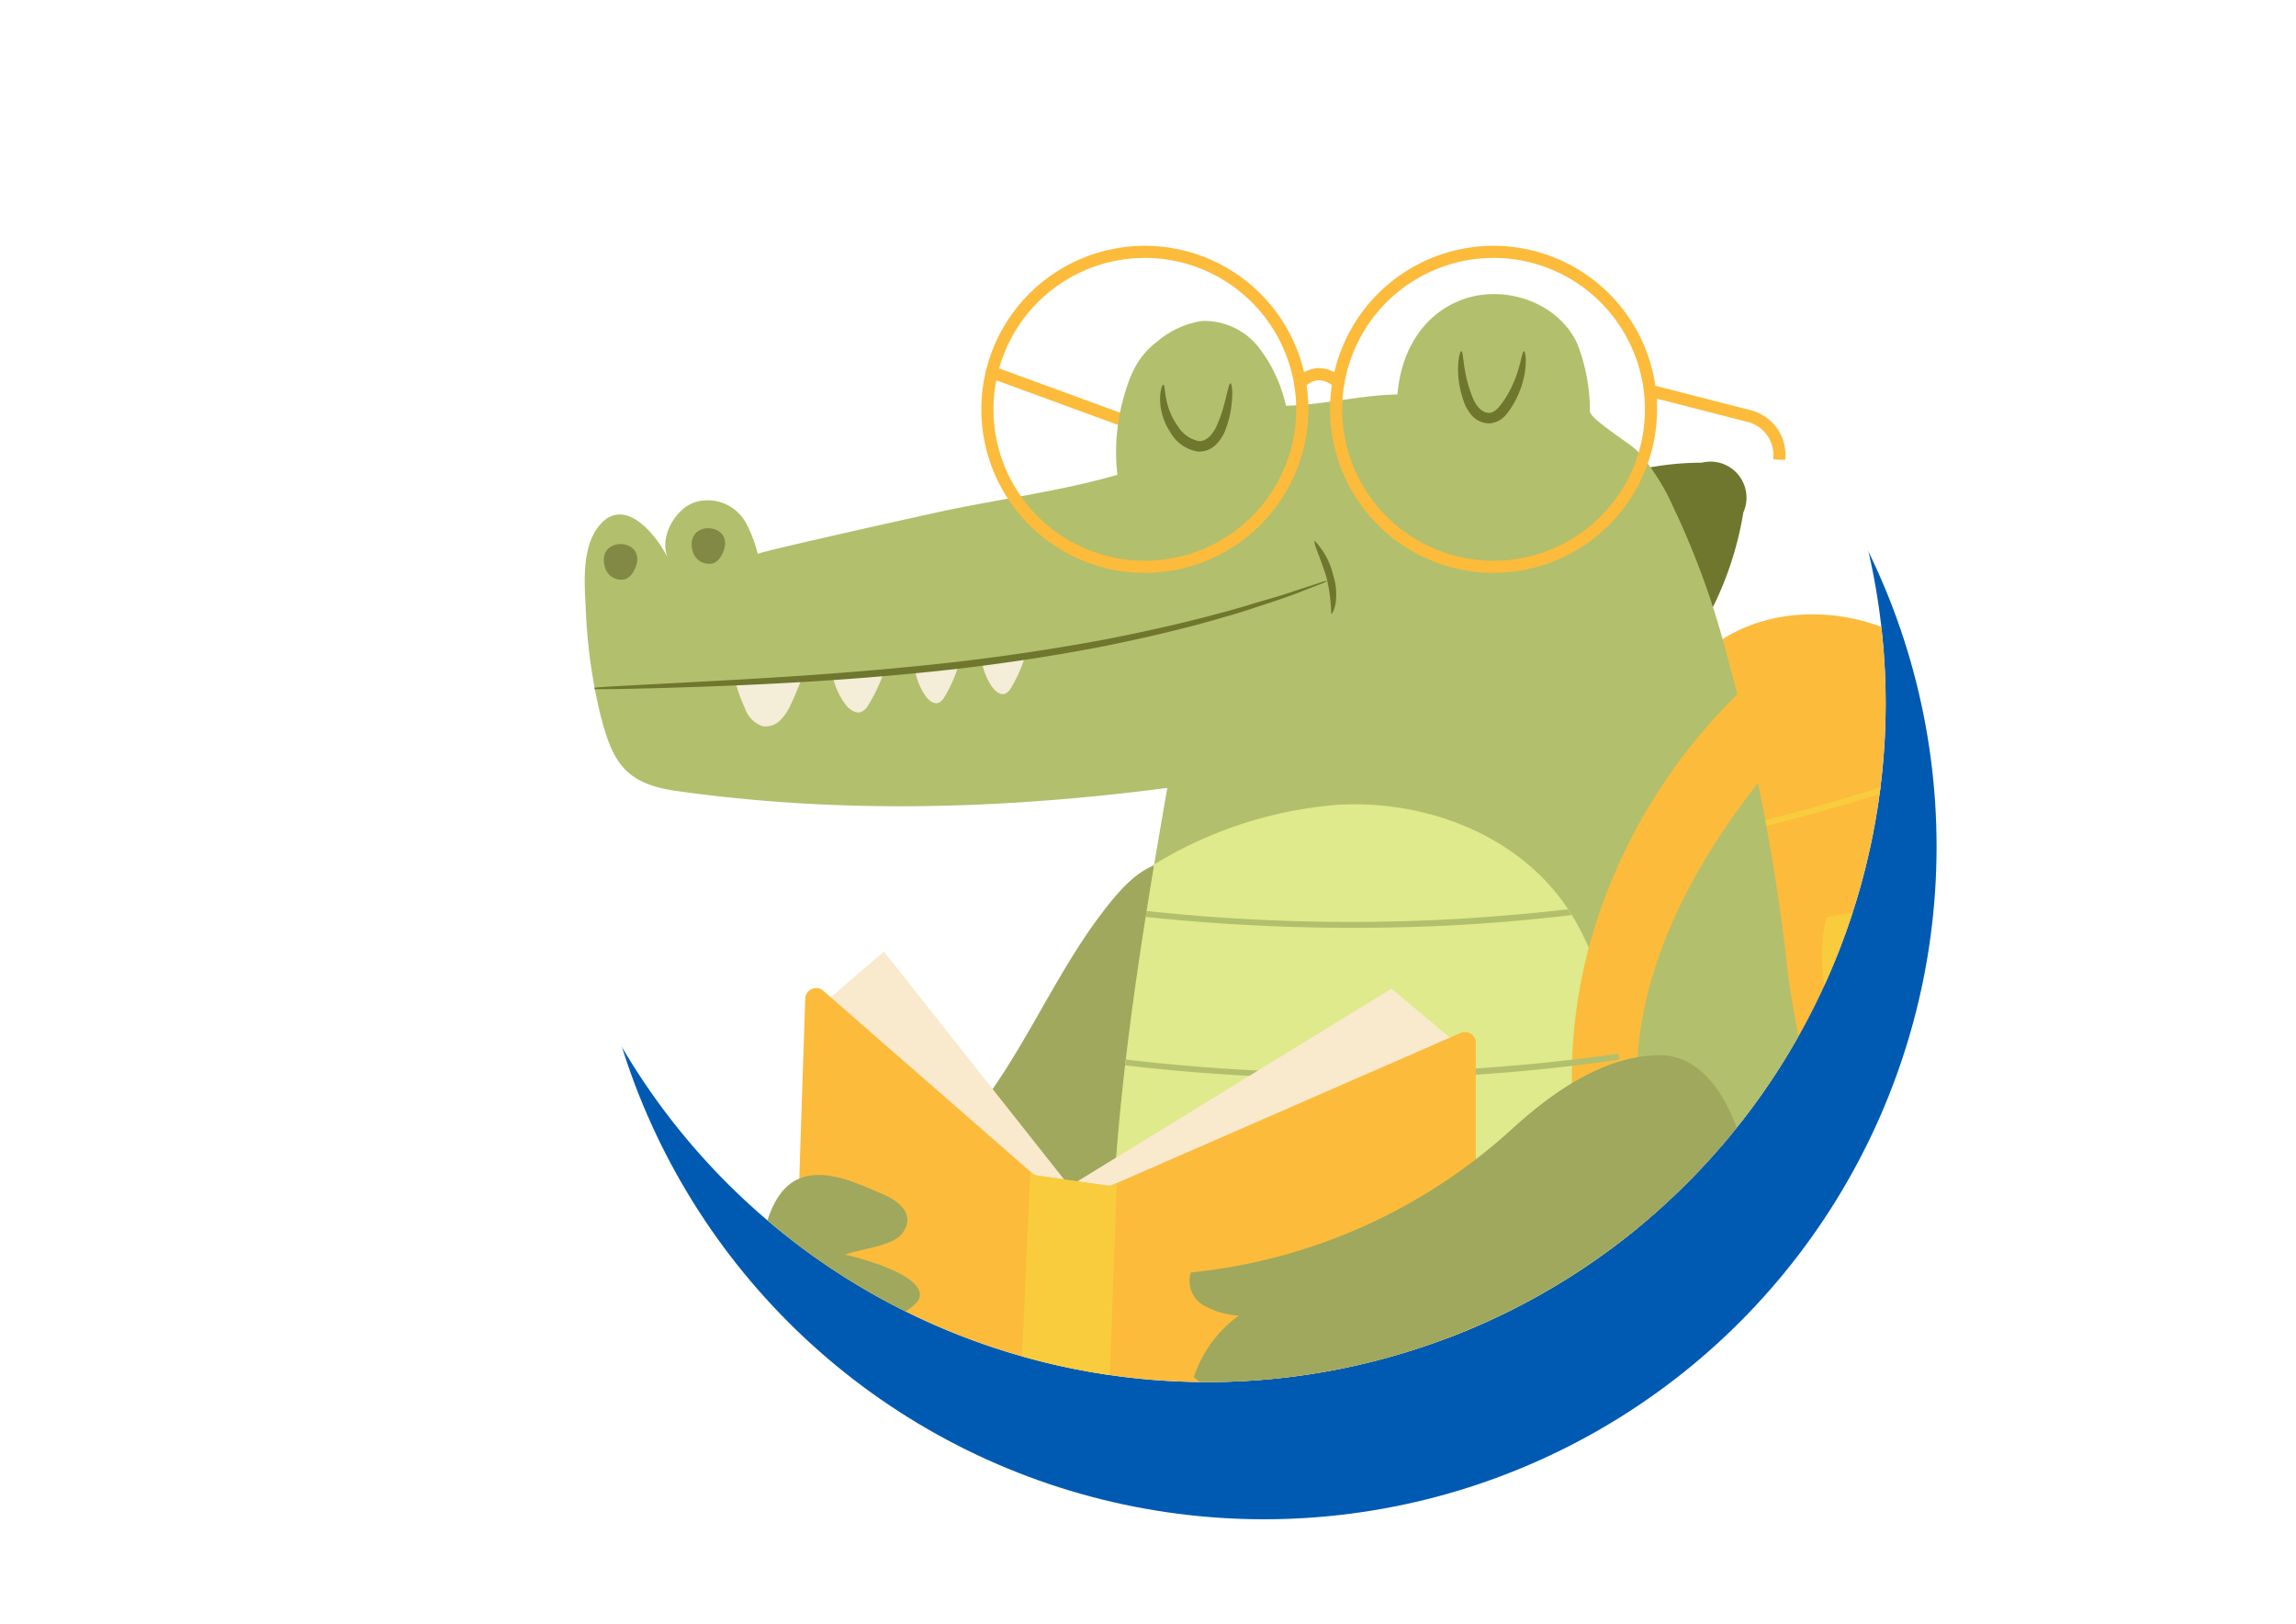 <svg xmlns="http://www.w3.org/2000/svg" xmlns:xlink="http://www.w3.org/1999/xlink" width="198" height="140" viewBox="0 0 198 140"><defs><style>.a{fill:#fff;}.b,.m{fill:#005ab2;}.c{clip-path:url(#c);}.d{fill:#9fa85d;}.e{fill:#6e772d;}.f{fill:#fcbb3b;}.g{fill:#f9cc3d;}.h{fill:#b2bf6d;}.i{fill:#deea8b;}.j{fill:#f4edd7;}.k{fill:#818945;}.l{fill:#f9e9cd;}.m{font-size:26px;font-family:Nunito-Bold, Nunito;font-weight:700;letter-spacing:0.05em;}.n{filter:url(#a);}</style><filter id="a" x="36" y="0" width="146" height="146" filterUnits="userSpaceOnUse"><feOffset dx="5" dy="5" input="SourceAlpha"/><feGaussianBlur stdDeviation="5" result="b"/><feFlood flood-opacity="0.2"/><feComposite operator="in" in2="b"/><feComposite in="SourceGraphic"/></filter><clipPath id="c"><path class="a" d="M58.52,0A58.52,58.52,0,1,1,0,58.52,58.52,58.52,0,0,1,58.52,0Z"/></clipPath></defs><g transform="translate(1.422 2.126)"><g transform="translate(44.153)"><g class="n" transform="matrix(1, 0, 0, 1, -45.57, -2.13)"><circle class="b" cx="58" cy="58" r="58" transform="translate(46 10)"/></g><path class="a" d="M58.52,0A58.52,58.52,0,1,1,0,58.52,58.52,58.52,0,0,1,58.52,0Z" transform="translate(0)"/><g class="c" transform="translate(0)"><g transform="translate(4.849 19.067)"><path class="d" d="M52.167,368.723c3.013-.217,5.413-2.568,7.227-4.983,4.2-5.594,6.833-12.274,11.3-17.661,1.243-1.5,2.767-2.967,4.7-3.249a9.125,9.125,0,0,1,3.376.36c2.118.5,4.474,1.171,5.539,3.069a7.533,7.533,0,0,1,.538,4.372c-.576,6.51-2.148,13.072-5.709,18.553S69.8,378.95,63.3,379.626" transform="translate(-25.155 -289.728)"/><path class="e" d="M114.53,329.006a28.188,28.188,0,0,1,7.392.341,4.561,4.561,0,0,1,3.073,1.517c.88,1.259.4,3.006-.324,4.359a14.445,14.445,0,0,1-3.05,3.89,25.3,25.3,0,0,0-3.852,3.528" transform="translate(-18.625 -291.181)"/><path class="e" d="M117.341,344.877a22.535,22.535,0,0,1,9.166,1.392,5.032,5.032,0,0,1,1.678.919,3.878,3.878,0,0,1,.864,3.8c-.555,2.141-2.257,3.764-3.883,5.263l-4.243,3.911" transform="translate(-18.33 -289.512)"/><path class="e" d="M118.7,365.061a19.48,19.48,0,0,1,8.182.244,5.381,5.381,0,0,1,2.037.863,4.1,4.1,0,0,1,1.225,4.1,9.689,9.689,0,0,1-2.176,3.913,32.773,32.773,0,0,1-6.139,5.78" transform="translate(-18.187 -287.429)"/><path class="e" d="M122.057,385.269a33.4,33.4,0,0,1,9.179-2.806c1.562-.24,3.479-.213,4.324,1.121a4.2,4.2,0,0,1,.093,3.306A39.789,39.789,0,0,1,132.515,395" transform="translate(-17.836 -285.585)"/><path class="f" d="M115.485,326.5c4.365-3.545,10.835-3.791,15.947-1.445s8.939,6.931,11.364,12a67.039,67.039,0,0,1,6.265,21.167c1.125,9.751,1.887,20.674-4.155,29.1-2.609,3.641-6.846,5.851-11.2,6.889s-8.887,1.022-13.367,1" transform="translate(-18.524 -291.745)"/><path class="e" d="M107.576,313.021a25.747,25.747,0,0,1,8.109-1.336,3.109,3.109,0,0,1,3.586,4.287,28.838,28.838,0,0,1-4.562,11.492" transform="translate(-19.353 -292.984)"/><path class="e" d="M140.42,397.075a20.272,20.272,0,0,1,3.661-8.791,4.672,4.672,0,0,1,3.118-2.224c1.381-.106,2.589.876,3.557,1.866a29.035,29.035,0,0,1,4.676,6.294" transform="translate(-15.913 -285.197)"/><path class="g" d="M116.522,341.648a181.907,181.907,0,0,0,25.073-7.711c-.087-.154-.184-.3-.275-.452a181.174,181.174,0,0,1-24.834,7.64Z" transform="translate(-18.42 -290.702)"/><path class="g" d="M118.907,375.358A127.656,127.656,0,0,0,149.33,368.4c.015-.188.023-.377.036-.566a127.072,127.072,0,0,1-30.5,7Z" transform="translate(-18.17 -287.105)"/><g transform="translate(34.611 10.388)"><path class="f" d="M72.44,309.92a.543.543,0,0,1-.18-.031l-12.87-4.714a.524.524,0,1,1,.36-.984L72.62,308.9a.524.524,0,0,1-.18,1.015Z" transform="translate(-59.045 -304.16)"/></g><path class="h" d="M126.164,329.478a70.311,70.311,0,0,0-4.6-12.642,18.677,18.677,0,0,0-3.077-4.792c-.612-.63-4.047-2.726-4.087-3.4a16.016,16.016,0,0,0-1.083-5.833c-1.722-3.723-6.592-5.231-10.244-3.682-3.322,1.384-5,4.629-5.268,8.048-3.218.065-6.316.895-9.617.977a12.69,12.69,0,0,0-2.362-5.05,5.948,5.948,0,0,0-4.914-2.255,7.762,7.762,0,0,0-3.773,1.725c-1.8,1.336-2.471,3.06-3.029,5.168a17.22,17.22,0,0,0-.458,6.365c-4.8,1.386-9.918,2.056-14.835,3.087-1.243.261-16.222,3.584-16.179,3.735a11.258,11.258,0,0,0-1.022-2.68,3.758,3.758,0,0,0-4.271-1.814c-1.8.487-3.3,3.12-2.428,4.91-1.048-2.152-3.977-5.729-6.163-2.571-1.252,1.81-1.066,4.607-.958,6.692a47.141,47.141,0,0,0,1.231,9.17c1.044,4.105,2.026,6.086,6.575,6.728,14.153,2,28.219,1.579,42.354-.259-2.45,14.028-4.747,28.376-4.893,42.569a3.05,3.05,0,0,0,.179,1.308,3,3,0,0,0,2.078,1.332c9.227,2.61,18.915,2.719,28.42,2.155a62.264,62.264,0,0,0,13.025-1.732c4.106-1.132,6.992,1.437,10.562,3.577,3.082,1.848,6.783,3.377,10.2,2.256-3.76-5.323-5.086-11.892-5.147-18.311-.028-3.038.677-6.178.35-9.179-.3-2.752-.989-5.556-1.3-8.35A171.12,171.12,0,0,0,126.164,329.478Z" transform="translate(-27.715 -294.362)"/><path class="h" d="M183.064,361.966c6.232-3.817,7.722,17.586,7.856,20.632,1.023,23.506-7.995,49.561-31.428,58.792a81.4,81.4,0,0,1-23.876,5q-4.754.35-9.527.3c-7.718-.069-15.462-.953-23.1-1.355-9.061-.477-18.076-1.584-27.125-2.223-12.962-.915-25.882,1.325-38.679-.569-.959-.141-2.5-7.177-2.723-8.177a46.732,46.732,0,0,1-.931-11.461,80.421,80.421,0,0,1,3.737-21.949c7.013-.657,13.7,8.265,15.9,14.126.177.472,44.669-14.336,48.531-15.645.335-.114.4-11.806.42-12.973.072-3.7,1.349-6.539,2-10.177a188.473,188.473,0,0,0,28.263-5.976c-2.412.708,5.785,19.857,7.458,21.309,8.275,7.184,18.771,6.716,27.807,1.412,8.833-5.184,13.655-17.1,14-27.064C181.7,364.489,181.8,362.738,183.064,361.966Z" transform="translate(-27.109 -287.767)"/><path class="i" d="M110.6,383.414c1.412-.127,2.834-.332,4.253-.59a142.334,142.334,0,0,0-2.261-22.7c-.853-4.687-2-9.472-4.791-13.336-4.281-5.936-11.992-8.786-19.3-8.408A35.7,35.7,0,0,0,72.53,343.53c-1.985,11.912-3.644,24-3.768,35.975a3.05,3.05,0,0,0,.179,1.308,3,3,0,0,0,2.078,1.332C83.8,385.759,97.372,384.6,110.6,383.414Z" transform="translate(-23.417 -290.193)"/><g transform="translate(34.203)"><path class="f" d="M72.778,322.959a14.1,14.1,0,1,1,14.1-14.1A14.117,14.117,0,0,1,72.778,322.959Zm0-27.155a13.054,13.054,0,1,0,13.053,13.054A13.069,13.069,0,0,0,72.778,295.8Z" transform="translate(-58.676 -294.757)"/></g><g transform="translate(64.274)"><path class="f" d="M100,322.959a14.1,14.1,0,1,1,14.1-14.1A14.117,14.117,0,0,1,100,322.959Zm0-27.155a13.054,13.054,0,1,0,13.053,13.054A13.069,13.069,0,0,0,100,295.8Z" transform="translate(-85.897 -294.757)"/></g><g transform="translate(91.428 11.989)"><path class="f" d="M122.05,312.076l-.519-.065a2.93,2.93,0,0,0-2.187-3.2l-8.473-2.173a.524.524,0,0,1,.26-1.015L119.6,307.8a3.965,3.965,0,0,1,2.975,4.265Z" transform="translate(-110.477 -305.61)"/></g><g transform="translate(61.17 10.543)"><path class="f" d="M83.611,306.137a.523.523,0,0,1-.407-.853,2.87,2.87,0,0,1,1.848-.977,2.963,2.963,0,0,1,2.208.861.523.523,0,1,1-.7.781,1.934,1.934,0,0,0-1.428-.6,1.808,1.808,0,0,0-1.118.591A.523.523,0,0,1,83.611,306.137Z" transform="translate(-83.087 -304.3)"/></g><path class="j" d="M39.524,328.989a14.065,14.065,0,0,0,.76,2.069,2.5,2.5,0,0,0,1.516,1.57,1.792,1.792,0,0,0,1.554-.521,4.632,4.632,0,0,0,.928-1.418c.315-.658.593-1.333.85-2.016Q42.334,328.9,39.524,328.989Z" transform="translate(-26.479 -291.206)"/><path class="j" d="M47.088,328.49a6.743,6.743,0,0,0,1,2.216c.344.489.925.978,1.477.749a1.413,1.413,0,0,0,.6-.614,14.213,14.213,0,0,0,1.329-2.825Q49.29,328.274,47.088,328.49Z" transform="translate(-25.687 -291.274)"/><path class="j" d="M53.489,327.778a5.333,5.333,0,0,0,.911,2.362c.271.384.727.769,1.161.588a1.108,1.108,0,0,0,.47-.483,11.112,11.112,0,0,0,1.233-2.8C56,327.556,54.732,327.653,53.489,327.778Z" transform="translate(-25.016 -291.334)"/><path class="j" d="M58.733,327.328a5.3,5.3,0,0,0,.858,2.1c.27.384.727.769,1.161.588a1.108,1.108,0,0,0,.469-.483,11.168,11.168,0,0,0,1.223-2.755C61.227,327.023,59.986,327.2,58.733,327.328Z" transform="translate(-24.467 -291.404)"/><path class="k" d="M31.776,320.388c1.571-2.852-3.242-3.25-2.487-.412a1.453,1.453,0,0,0,1.818,1.073A1.492,1.492,0,0,0,31.776,320.388Z" transform="translate(-27.559 -292.319)"/><path class="k" d="M38.631,319.152c1.571-2.851-3.242-3.25-2.487-.411a1.453,1.453,0,0,0,1.818,1.072A1.482,1.482,0,0,0,38.631,319.152Z" transform="translate(-26.841 -292.449)"/><path class="f" d="M128.712,387.724c-8.007-1.134-14.18-7.2-16.792-15.013-4.434-13.259,1.151-25.539,9.325-35.8-.542-2.493-1.179-4.97-1.853-7.447a48.267,48.267,0,0,0-12.924,21.318,43.667,43.667,0,0,0,1.9,29.394c1.982,4.457,4.889,8.677,9.07,11.193a17.252,17.252,0,0,0,14.459,1.363A16.183,16.183,0,0,1,128.712,387.724Z" transform="translate(-19.645 -291.123)"/><path class="g" d="M139.381,344.59c-4.921.906-9.778,2-14.661,2.941-1.279,3.914.8,11.856,1.6,14.793s2.083,6.005,4.711,7.536c3.5,2.039,8.278.421,10.815-2.739s3.249-7.417,3.267-11.47a55.651,55.651,0,0,0-1.082-11.886C142.484,344.034,140.932,344.305,139.381,344.59Z" transform="translate(-17.6 -289.625)"/><path class="e" d="M36.224,402.9a19.422,19.422,0,0,0,3.167-2.975A3.657,3.657,0,0,0,40.2,398.6a2.057,2.057,0,0,0,.009-1.023,8.505,8.505,0,0,0-3.211-.358c-.309.937-.6,1.895-.867,2.865Z" transform="translate(-26.834 -284.031)"/><path class="e" d="M39.841,410.056q1.288-1.218,2.577-2.434a7.414,7.414,0,0,0,1.608-1.908,2.508,2.508,0,0,0,.051-2.4c-.588-.966-1.888-1.183-3.019-1.161a13.743,13.743,0,0,0-4.79.964Z" transform="translate(-26.82 -283.511)"/><g transform="translate(45.53 57.213)"><path class="h" d="M96.753,347.98c3.839-.167,7.669-.487,11.485-.938-.1-.167-.214-.33-.323-.495q-5.076.578-10.178.861a163.788,163.788,0,0,1-26.148-.72c-.027.171-.055.34-.082.51A170,170,0,0,0,96.753,347.98Z" transform="translate(-68.66 -346.547)"/><path class="h" d="M96.921,359.8c5.218-.227,10.419-.733,15.588-1.477-.015-.081-.024-.162-.04-.243s-.034-.176-.05-.263q-7.223,1.016-14.514,1.411a164.637,164.637,0,0,1-27.548-.864c-.129-.014-.261-.032-.39-.048-.02.168-.042.335-.062.5A170.017,170.017,0,0,0,96.921,359.8Z" transform="translate(-68.828 -345.367)"/><path class="h" d="M70.459,370.158c-.5-.056-1-.122-1.5-.181-.009.169-.02.338-.028.507a170.024,170.024,0,0,0,28.093,1.11,158.48,158.48,0,0,0,17.268-1.722c-.015-.173-.025-.347-.041-.519q-8.075,1.225-16.243,1.669A164.631,164.631,0,0,1,70.459,370.158Z" transform="translate(-68.93 -344.159)"/></g><g transform="translate(0.836 9.085)"><g transform="translate(48.782 0)"><g transform="translate(0 2.771)"><path class="e" d="M78.7,305.489c-.133-.005-.245.735-.558,1.871a11.5,11.5,0,0,1-.682,1.909c-.32.65-.859,1.267-1.523,1.2a2.754,2.754,0,0,1-1.741-1.236,5.685,5.685,0,0,1-.88-1.759c-.33-1.1-.261-1.852-.4-1.868-.1-.026-.419.735-.222,2.012a5.362,5.362,0,0,0,.82,2.095,3.364,3.364,0,0,0,2.365,1.661,2.048,2.048,0,0,0,1.553-.582,3.558,3.558,0,0,0,.789-1.17,8.618,8.618,0,0,0,.553-2.136C78.937,306.257,78.82,305.492,78.7,305.489Z" transform="translate(-72.63 -305.489)"/></g><g transform="translate(25.694)"><path class="e" d="M101.573,302.982c-.138,0-.21.767-.586,1.908a9.81,9.81,0,0,1-.863,1.9c-.394.64-.936,1.494-1.529,1.51-.652.033-1.19-.64-1.454-1.348a10.735,10.735,0,0,1-.6-2.005c-.231-1.182-.228-1.955-.363-1.966-.112-.014-.349.758-.273,2.049a8.43,8.43,0,0,0,.457,2.222,3.617,3.617,0,0,0,.71,1.263,2.038,2.038,0,0,0,1.576.692,2.094,2.094,0,0,0,1.469-.856,7.208,7.208,0,0,0,.739-1.154,7.911,7.911,0,0,0,.752-2.145C101.847,303.774,101.683,302.978,101.573,302.982Z" transform="translate(-95.889 -302.981)"/></g></g><path class="e" d="M91.066,321.062l-1.805.583c-.78.266-1.736.582-2.86.9s-2.388.741-3.817,1.1c-2.835.789-6.253,1.567-10.068,2.317-3.823.714-8.051,1.372-12.512,1.9-8.924,1.027-17.057,1.458-22.941,1.773-2.387.128-4.693.251-6.971.371l-1.621.108c.009.045.021.092.03.138l1.6-.011c1.648-.023,4.033-.078,6.981-.179,5.891-.206,14.041-.569,22.992-1.6,4.474-.531,8.715-1.209,12.547-1.956,3.826-.782,7.248-1.607,10.078-2.451,1.426-.383,2.688-.826,3.8-1.186s2.066-.7,2.835-1l1.771-.69a2.709,2.709,0,0,0,.6-.28A2.812,2.812,0,0,0,91.066,321.062Z" transform="translate(-28.472 -301.105)"/><g transform="translate(62.091 16.358)"><path class="e" d="M86.126,324.09c.07.023.274-.316.38-.937a5.447,5.447,0,0,0-.21-2.411,6.41,6.41,0,0,0-1.591-2.952c-.175.084.482,1.434,1.01,3.123A14.683,14.683,0,0,1,86.126,324.09Z" transform="translate(-84.677 -317.789)"/></g></g><path class="l" d="M45.608,355.034l6.037-5.193,16.4,20.74-8.822,3.946Z" transform="translate(-25.842 -288.989)"/><path class="l" d="M63.734,371.007l29.78-18.273,6.144,5.143L65.787,372.25Z" transform="translate(-23.944 -288.686)"/><path class="f" d="M46.608,352.923l18.007,15.719a.938.938,0,0,0,.482.221l5.972.861a.927.927,0,0,0,.507-.069l30-13.093a.936.936,0,0,1,1.31.858l-.022,49.172a.937.937,0,0,1-.809.927L70.21,411.894a.922.922,0,0,1-.316-.011l-6.962-1.432a.943.943,0,0,1-.409-.2l-18.47-15.321a.936.936,0,0,1-.338-.751L45.058,353.6A.935.935,0,0,1,46.608,352.923Z" transform="translate(-26.04 -288.69)"/><path class="g" d="M69.543,368.262l-6.508-.939-.353-.308L60.8,408.806l.118.1,7.348,1.511.322-.044L70.14,368Z" transform="translate(-24.251 -287.19)"/><path class="d" d="M41.67,381.169a9.447,9.447,0,0,0,7,6.16,4.166,4.166,0,0,0,2.162-.1,2.073,2.073,0,0,0,1.376-1.568,2.936,2.936,0,0,0-.358-1.572,14.513,14.513,0,0,0-2.838-4.118c.978.994,6.117-.827,6.2-2.3.107-1.828-5.088-3.216-6.467-3.531,1.294-.44,3.057-.614,4.238-1.258a2.056,2.056,0,0,0,1.153-1.689c0-1.132-1.174-1.859-2.217-2.3-2.13-.895-5.011-2.32-7.309-1.209-2.554,1.235-3.129,5.528-3.358,7.973A12.494,12.494,0,0,0,41.67,381.169Z" transform="translate(-26.309 -287.162)"/><path class="d" d="M123.077,372.063a21.759,21.759,0,0,0-.053-3.9c-.42-4.127-2.9-10.241-7.505-10.23-4.9.011-9.41,3.282-12.857,6.432a48.26,48.26,0,0,1-27.613,12.3,2.415,2.415,0,0,0,1.045,2.8,7.073,7.073,0,0,0,3.083.919,10.743,10.743,0,0,0-3.874,5.3,6.543,6.543,0,0,0,5.563,1.6c-1.579,1.632-3.2,4.259-1.639,5.908a4.4,4.4,0,0,0,3.353.92C96.686,393.913,121.676,389.915,123.077,372.063Z" transform="translate(-22.774 -288.141)"/><path class="d" d="M43.112,434.76a52.381,52.381,0,0,0,.426-13.771c-.645-8.228-2.289-16.553-6.275-23.756a80.422,80.422,0,0,0-3.732,21.93,46.732,46.732,0,0,0,.931,11.461c.219,1,1.764,8.036,2.723,8.177,1.562.231,3.127.4,4.693.52A30.445,30.445,0,0,0,43.112,434.76Z" transform="translate(-27.109 -284.026)"/></g></g></g></g></svg>